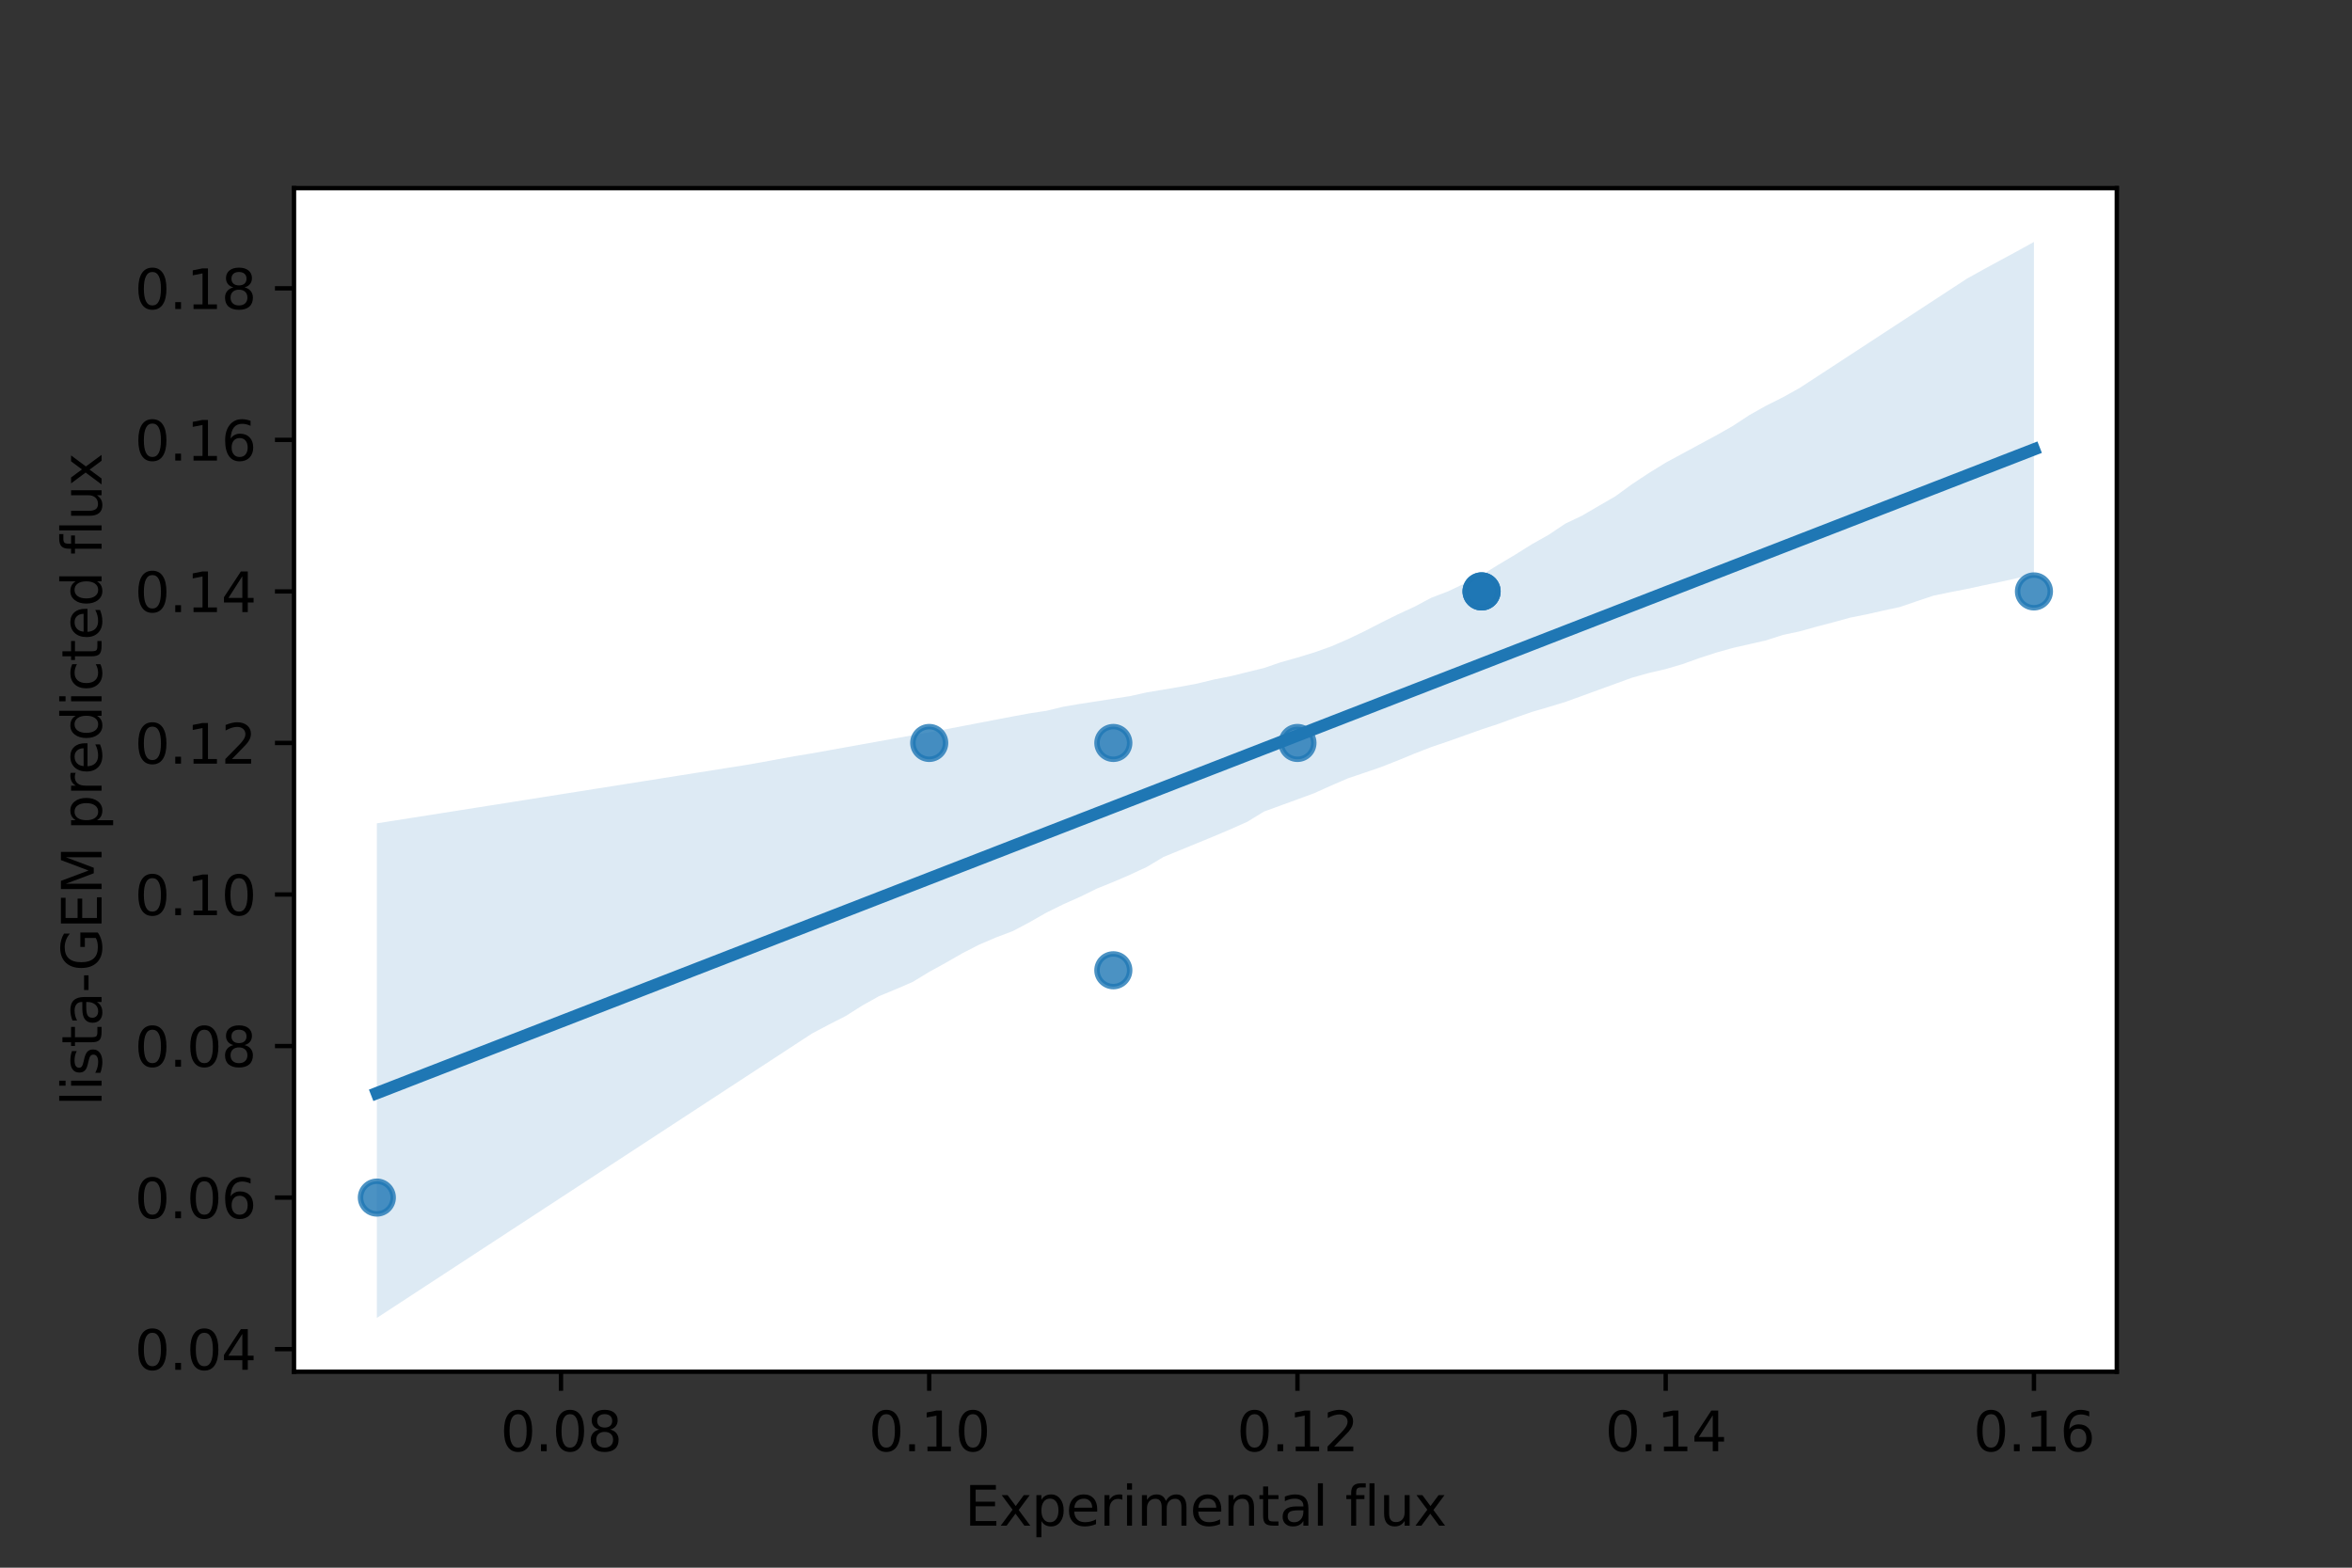 <?xml version="1.0" encoding="utf-8" standalone="no"?>
<!DOCTYPE svg PUBLIC "-//W3C//DTD SVG 1.1//EN"
  "http://www.w3.org/Graphics/SVG/1.1/DTD/svg11.dtd">
<svg height="288pt" version="1.1" viewBox="0 0 432 288" width="432pt" xmlns="http://www.w3.org/2000/svg" xmlns:xlink="http://www.w3.org/1999/xlink">
 <rect x="0" y="0" width="432" height="288" fill="#333333" stroke="none"/>
 <defs>
  <style type="text/css">*{stroke-linecap:butt;stroke-linejoin:round;}</style>
 </defs>
 <g id="figure_1">
  <g id="patch_1">
   <path d="M 0 288 
L 432 288 
L 432 0 
L 0 0 
z
" style="fill:none;"/>
  </g>
  <g id="axes_1">
   <g id="patch_2">
    <path d="M 54 252 
L 388.8 252 
L 388.8 34.56 
L 54 34.56 
z
" style="fill:#ffffff;"/>
   </g>
   <g id="PathCollection_1">
    <defs>
     <path d="M 0 3 
C 0.796 3 1.559 2.684 2.121 2.121 
C 2.684 1.559 3 0.796 3 0 
C 3 -0.796 2.684 -1.559 2.121 -2.121 
C 1.559 -2.684 0.796 -3 0 -3 
C -0.796 -3 -1.559 -2.684 -2.121 -2.121 
C -2.684 -1.559 -3 -0.796 -3 0 
C -3 0.796 -2.684 1.559 -2.121 2.121 
C -1.559 2.684 -0.796 3 0 3 
z
" id="mdfc14e7b1f" style="stroke:#1f77b4;stroke-opacity:0.8;"/>
    </defs>
    <g clip-path="url(#p209e295190)">
     <use style="fill:#1f77b4;fill-opacity:0.8;stroke:#1f77b4;stroke-opacity:0.8;" x="373.582" xlink:href="#mdfc14e7b1f" y="108.649"/>
     <use style="fill:#1f77b4;fill-opacity:0.8;stroke:#1f77b4;stroke-opacity:0.8;" x="272.127" xlink:href="#mdfc14e7b1f" y="108.649"/>
     <use style="fill:#1f77b4;fill-opacity:0.8;stroke:#1f77b4;stroke-opacity:0.8;" x="170.673" xlink:href="#mdfc14e7b1f" y="136.489"/>
     <use style="fill:#1f77b4;fill-opacity:0.8;stroke:#1f77b4;stroke-opacity:0.8;" x="272.127" xlink:href="#mdfc14e7b1f" y="108.649"/>
     <use style="fill:#1f77b4;fill-opacity:0.8;stroke:#1f77b4;stroke-opacity:0.8;" x="204.491" xlink:href="#mdfc14e7b1f" y="136.489"/>
     <use style="fill:#1f77b4;fill-opacity:0.8;stroke:#1f77b4;stroke-opacity:0.8;" x="272.127" xlink:href="#mdfc14e7b1f" y="108.649"/>
     <use style="fill:#1f77b4;fill-opacity:0.8;stroke:#1f77b4;stroke-opacity:0.8;" x="238.309" xlink:href="#mdfc14e7b1f" y="136.489"/>
     <use style="fill:#1f77b4;fill-opacity:0.8;stroke:#1f77b4;stroke-opacity:0.8;" x="204.491" xlink:href="#mdfc14e7b1f" y="178.249"/>
     <use style="fill:#1f77b4;fill-opacity:0.8;stroke:#1f77b4;stroke-opacity:0.8;" x="69.218" xlink:href="#mdfc14e7b1f" y="220.008"/>
    </g>
   </g>
   <g id="PolyCollection_1">
    <path clip-path="url(#p209e295190)" d="M 69.218 151.259 
L 69.218 242.116 
L 72.293 240.107 
L 75.367 238.097 
L 78.441 236.087 
L 81.516 234.077 
L 84.59 232.067 
L 87.664 230.057 
L 90.739 228.048 
L 93.813 226.038 
L 96.888 224.028 
L 99.962 222.018 
L 103.036 220.008 
L 106.111 217.998 
L 109.185 215.989 
L 112.26 213.979 
L 115.334 211.969 
L 118.408 209.959 
L 121.483 207.949 
L 124.557 205.94 
L 127.631 203.93 
L 130.706 201.92 
L 133.78 199.91 
L 136.855 197.9 
L 139.929 195.89 
L 143.003 193.881 
L 146.078 191.871 
L 149.152 189.861 
L 152.226 188.235 
L 155.301 186.672 
L 158.375 184.726 
L 161.45 183.008 
L 164.524 181.736 
L 167.598 180.411 
L 170.673 178.546 
L 173.747 176.854 
L 176.821 175.089 
L 179.896 173.516 
L 182.97 172.205 
L 186.045 171.043 
L 189.119 169.413 
L 192.193 167.662 
L 195.268 166.143 
L 198.342 164.777 
L 201.417 163.264 
L 204.491 162.018 
L 207.565 160.696 
L 210.64 159.267 
L 213.714 157.43 
L 216.788 156.168 
L 219.863 154.905 
L 222.937 153.643 
L 226.012 152.34 
L 229.086 150.974 
L 232.16 149.093 
L 235.235 147.973 
L 238.309 146.852 
L 241.383 145.721 
L 244.458 144.335 
L 247.532 143.006 
L 250.607 141.963 
L 253.681 140.909 
L 256.755 139.701 
L 259.83 138.432 
L 262.904 137.235 
L 265.979 136.196 
L 269.053 135.095 
L 272.127 134.005 
L 275.202 132.992 
L 278.276 131.863 
L 281.35 130.795 
L 284.425 129.893 
L 287.499 128.959 
L 290.574 127.846 
L 293.648 126.724 
L 296.722 125.608 
L 299.797 124.488 
L 302.871 123.63 
L 305.945 122.914 
L 309.02 122.01 
L 312.094 120.908 
L 315.169 119.905 
L 318.243 119.041 
L 321.317 118.342 
L 324.392 117.639 
L 327.466 116.642 
L 330.54 115.993 
L 333.615 115.133 
L 336.689 114.33 
L 339.764 113.482 
L 342.838 112.866 
L 345.912 112.171 
L 348.987 111.504 
L 352.061 110.453 
L 355.136 109.427 
L 358.21 108.789 
L 361.284 108.193 
L 364.359 107.524 
L 367.433 106.892 
L 370.507 106.208 
L 373.582 105.574 
L 373.582 44.444 
L 373.582 44.444 
L 370.507 46.144 
L 367.433 47.806 
L 364.359 49.473 
L 361.284 51.183 
L 358.21 53.193 
L 355.136 55.203 
L 352.061 57.213 
L 348.987 59.222 
L 345.912 61.232 
L 342.838 63.242 
L 339.764 65.252 
L 336.689 67.262 
L 333.615 69.271 
L 330.54 71.277 
L 327.466 72.985 
L 324.392 74.526 
L 321.317 76.253 
L 318.243 78.27 
L 315.169 80.011 
L 312.094 81.673 
L 309.02 83.334 
L 305.945 84.995 
L 302.871 86.891 
L 299.797 88.918 
L 296.722 91.161 
L 293.648 92.945 
L 290.574 94.736 
L 287.499 96.203 
L 284.425 98.26 
L 281.35 99.99 
L 278.276 101.915 
L 275.202 103.746 
L 272.127 105.654 
L 269.053 107.169 
L 265.979 108.637 
L 262.904 109.807 
L 259.83 111.447 
L 256.755 112.865 
L 253.681 114.388 
L 250.607 115.972 
L 247.532 117.439 
L 244.458 118.773 
L 241.383 119.86 
L 238.309 120.801 
L 235.235 121.665 
L 232.16 122.721 
L 229.086 123.472 
L 226.012 124.231 
L 222.937 124.837 
L 219.863 125.587 
L 216.788 126.163 
L 213.714 126.689 
L 210.64 127.194 
L 207.565 127.884 
L 204.491 128.361 
L 201.417 128.839 
L 198.342 129.316 
L 195.268 129.837 
L 192.193 130.58 
L 189.119 131.046 
L 186.045 131.612 
L 182.97 132.201 
L 179.896 132.792 
L 176.821 133.384 
L 173.747 133.97 
L 170.673 134.523 
L 167.598 135.076 
L 164.524 135.629 
L 161.45 136.182 
L 158.375 136.735 
L 155.301 137.288 
L 152.226 137.841 
L 149.152 138.395 
L 146.078 138.899 
L 143.003 139.454 
L 139.929 140.024 
L 136.855 140.559 
L 133.78 141.046 
L 130.706 141.533 
L 127.631 142.021 
L 124.557 142.508 
L 121.483 142.995 
L 118.408 143.482 
L 115.334 143.969 
L 112.26 144.456 
L 109.185 144.944 
L 106.111 145.431 
L 103.036 145.918 
L 99.962 146.405 
L 96.888 146.892 
L 93.813 147.379 
L 90.739 147.864 
L 87.664 148.349 
L 84.59 148.834 
L 81.516 149.319 
L 78.441 149.804 
L 75.367 150.289 
L 72.293 150.774 
L 69.218 151.259 
z
" style="fill:#1f77b4;fill-opacity:0.15;"/>
   </g>
   <g id="matplotlib.axis_1">
    <g id="xtick_1">
     <g id="line2d_1">
      <defs>
       <path d="M 0 0 
L 0 3.5 
" id="me7b550268d" style="stroke:#000000;stroke-width:0.8;"/>
      </defs>
      <g>
       <use style="stroke:#000000;stroke-width:0.8;" x="103.036" xlink:href="#me7b550268d" y="252"/>
      </g>
     </g>
     <g id="text_1">
      <!-- 0.08 -->
      <g transform="translate(91.904 266.598)scale(0.1 -0.1)">
       <defs>
        <path d="M 2034 4250 
Q 1547 4250 1301 3770 
Q 1056 3291 1056 2328 
Q 1056 1369 1301 889 
Q 1547 409 2034 409 
Q 2525 409 2770 889 
Q 3016 1369 3016 2328 
Q 3016 3291 2770 3770 
Q 2525 4250 2034 4250 
z
M 2034 4750 
Q 2819 4750 3233 4129 
Q 3647 3509 3647 2328 
Q 3647 1150 3233 529 
Q 2819 -91 2034 -91 
Q 1250 -91 836 529 
Q 422 1150 422 2328 
Q 422 3509 836 4129 
Q 1250 4750 2034 4750 
z
" id="DejaVuSans-30" transform="scale(0.016)"/>
        <path d="M 684 794 
L 1344 794 
L 1344 0 
L 684 0 
L 684 794 
z
" id="DejaVuSans-2e" transform="scale(0.016)"/>
        <path d="M 2034 2216 
Q 1584 2216 1326 1975 
Q 1069 1734 1069 1313 
Q 1069 891 1326 650 
Q 1584 409 2034 409 
Q 2484 409 2743 651 
Q 3003 894 3003 1313 
Q 3003 1734 2745 1975 
Q 2488 2216 2034 2216 
z
M 1403 2484 
Q 997 2584 770 2862 
Q 544 3141 544 3541 
Q 544 4100 942 4425 
Q 1341 4750 2034 4750 
Q 2731 4750 3128 4425 
Q 3525 4100 3525 3541 
Q 3525 3141 3298 2862 
Q 3072 2584 2669 2484 
Q 3125 2378 3379 2068 
Q 3634 1759 3634 1313 
Q 3634 634 3220 271 
Q 2806 -91 2034 -91 
Q 1263 -91 848 271 
Q 434 634 434 1313 
Q 434 1759 690 2068 
Q 947 2378 1403 2484 
z
M 1172 3481 
Q 1172 3119 1398 2916 
Q 1625 2713 2034 2713 
Q 2441 2713 2670 2916 
Q 2900 3119 2900 3481 
Q 2900 3844 2670 4047 
Q 2441 4250 2034 4250 
Q 1625 4250 1398 4047 
Q 1172 3844 1172 3481 
z
" id="DejaVuSans-38" transform="scale(0.016)"/>
       </defs>
       <use xlink:href="#DejaVuSans-30"/>
       <use x="63.623" xlink:href="#DejaVuSans-2e"/>
       <use x="95.41" xlink:href="#DejaVuSans-30"/>
       <use x="159.033" xlink:href="#DejaVuSans-38"/>
      </g>
     </g>
    </g>
    <g id="xtick_2">
     <g id="line2d_2">
      <g>
       <use style="stroke:#000000;stroke-width:0.8;" x="170.673" xlink:href="#me7b550268d" y="252"/>
      </g>
     </g>
     <g id="text_2">
      <!-- 0.10 -->
      <g transform="translate(159.54 266.598)scale(0.1 -0.1)">
       <defs>
        <path d="M 794 531 
L 1825 531 
L 1825 4091 
L 703 3866 
L 703 4441 
L 1819 4666 
L 2450 4666 
L 2450 531 
L 3481 531 
L 3481 0 
L 794 0 
L 794 531 
z
" id="DejaVuSans-31" transform="scale(0.016)"/>
       </defs>
       <use xlink:href="#DejaVuSans-30"/>
       <use x="63.623" xlink:href="#DejaVuSans-2e"/>
       <use x="95.41" xlink:href="#DejaVuSans-31"/>
       <use x="159.033" xlink:href="#DejaVuSans-30"/>
      </g>
     </g>
    </g>
    <g id="xtick_3">
     <g id="line2d_3">
      <g>
       <use style="stroke:#000000;stroke-width:0.8;" x="238.309" xlink:href="#me7b550268d" y="252"/>
      </g>
     </g>
     <g id="text_3">
      <!-- 0.12 -->
      <g transform="translate(227.176 266.598)scale(0.1 -0.1)">
       <defs>
        <path d="M 1228 531 
L 3431 531 
L 3431 0 
L 469 0 
L 469 531 
Q 828 903 1448 1529 
Q 2069 2156 2228 2338 
Q 2531 2678 2651 2914 
Q 2772 3150 2772 3378 
Q 2772 3750 2511 3984 
Q 2250 4219 1831 4219 
Q 1534 4219 1204 4116 
Q 875 4013 500 3803 
L 500 4441 
Q 881 4594 1212 4672 
Q 1544 4750 1819 4750 
Q 2544 4750 2975 4387 
Q 3406 4025 3406 3419 
Q 3406 3131 3298 2873 
Q 3191 2616 2906 2266 
Q 2828 2175 2409 1742 
Q 1991 1309 1228 531 
z
" id="DejaVuSans-32" transform="scale(0.016)"/>
       </defs>
       <use xlink:href="#DejaVuSans-30"/>
       <use x="63.623" xlink:href="#DejaVuSans-2e"/>
       <use x="95.41" xlink:href="#DejaVuSans-31"/>
       <use x="159.033" xlink:href="#DejaVuSans-32"/>
      </g>
     </g>
    </g>
    <g id="xtick_4">
     <g id="line2d_4">
      <g>
       <use style="stroke:#000000;stroke-width:0.8;" x="305.945" xlink:href="#me7b550268d" y="252"/>
      </g>
     </g>
     <g id="text_4">
      <!-- 0.14 -->
      <g transform="translate(294.813 266.598)scale(0.1 -0.1)">
       <defs>
        <path d="M 2419 4116 
L 825 1625 
L 2419 1625 
L 2419 4116 
z
M 2253 4666 
L 3047 4666 
L 3047 1625 
L 3713 1625 
L 3713 1100 
L 3047 1100 
L 3047 0 
L 2419 0 
L 2419 1100 
L 313 1100 
L 313 1709 
L 2253 4666 
z
" id="DejaVuSans-34" transform="scale(0.016)"/>
       </defs>
       <use xlink:href="#DejaVuSans-30"/>
       <use x="63.623" xlink:href="#DejaVuSans-2e"/>
       <use x="95.41" xlink:href="#DejaVuSans-31"/>
       <use x="159.033" xlink:href="#DejaVuSans-34"/>
      </g>
     </g>
    </g>
    <g id="xtick_5">
     <g id="line2d_5">
      <g>
       <use style="stroke:#000000;stroke-width:0.8;" x="373.582" xlink:href="#me7b550268d" y="252"/>
      </g>
     </g>
     <g id="text_5">
      <!-- 0.16 -->
      <g transform="translate(362.449 266.598)scale(0.1 -0.1)">
       <defs>
        <path d="M 2113 2584 
Q 1688 2584 1439 2293 
Q 1191 2003 1191 1497 
Q 1191 994 1439 701 
Q 1688 409 2113 409 
Q 2538 409 2786 701 
Q 3034 994 3034 1497 
Q 3034 2003 2786 2293 
Q 2538 2584 2113 2584 
z
M 3366 4563 
L 3366 3988 
Q 3128 4100 2886 4159 
Q 2644 4219 2406 4219 
Q 1781 4219 1451 3797 
Q 1122 3375 1075 2522 
Q 1259 2794 1537 2939 
Q 1816 3084 2150 3084 
Q 2853 3084 3261 2657 
Q 3669 2231 3669 1497 
Q 3669 778 3244 343 
Q 2819 -91 2113 -91 
Q 1303 -91 875 529 
Q 447 1150 447 2328 
Q 447 3434 972 4092 
Q 1497 4750 2381 4750 
Q 2619 4750 2861 4703 
Q 3103 4656 3366 4563 
z
" id="DejaVuSans-36" transform="scale(0.016)"/>
       </defs>
       <use xlink:href="#DejaVuSans-30"/>
       <use x="63.623" xlink:href="#DejaVuSans-2e"/>
       <use x="95.41" xlink:href="#DejaVuSans-31"/>
       <use x="159.033" xlink:href="#DejaVuSans-36"/>
      </g>
     </g>
    </g>
    <g id="text_6">
     <!-- Experimental flux -->
     <g transform="translate(177.191 280.277)scale(0.1 -0.1)">
      <defs>
       <path d="M 628 4666 
L 3578 4666 
L 3578 4134 
L 1259 4134 
L 1259 2753 
L 3481 2753 
L 3481 2222 
L 1259 2222 
L 1259 531 
L 3634 531 
L 3634 0 
L 628 0 
L 628 4666 
z
" id="DejaVuSans-45" transform="scale(0.016)"/>
       <path d="M 3513 3500 
L 2247 1797 
L 3578 0 
L 2900 0 
L 1881 1375 
L 863 0 
L 184 0 
L 1544 1831 
L 300 3500 
L 978 3500 
L 1906 2253 
L 2834 3500 
L 3513 3500 
z
" id="DejaVuSans-78" transform="scale(0.016)"/>
       <path d="M 1159 525 
L 1159 -1331 
L 581 -1331 
L 581 3500 
L 1159 3500 
L 1159 2969 
Q 1341 3281 1617 3432 
Q 1894 3584 2278 3584 
Q 2916 3584 3314 3078 
Q 3713 2572 3713 1747 
Q 3713 922 3314 415 
Q 2916 -91 2278 -91 
Q 1894 -91 1617 61 
Q 1341 213 1159 525 
z
M 3116 1747 
Q 3116 2381 2855 2742 
Q 2594 3103 2138 3103 
Q 1681 3103 1420 2742 
Q 1159 2381 1159 1747 
Q 1159 1113 1420 752 
Q 1681 391 2138 391 
Q 2594 391 2855 752 
Q 3116 1113 3116 1747 
z
" id="DejaVuSans-70" transform="scale(0.016)"/>
       <path d="M 3597 1894 
L 3597 1613 
L 953 1613 
Q 991 1019 1311 708 
Q 1631 397 2203 397 
Q 2534 397 2845 478 
Q 3156 559 3463 722 
L 3463 178 
Q 3153 47 2828 -22 
Q 2503 -91 2169 -91 
Q 1331 -91 842 396 
Q 353 884 353 1716 
Q 353 2575 817 3079 
Q 1281 3584 2069 3584 
Q 2775 3584 3186 3129 
Q 3597 2675 3597 1894 
z
M 3022 2063 
Q 3016 2534 2758 2815 
Q 2500 3097 2075 3097 
Q 1594 3097 1305 2825 
Q 1016 2553 972 2059 
L 3022 2063 
z
" id="DejaVuSans-65" transform="scale(0.016)"/>
       <path d="M 2631 2963 
Q 2534 3019 2420 3045 
Q 2306 3072 2169 3072 
Q 1681 3072 1420 2755 
Q 1159 2438 1159 1844 
L 1159 0 
L 581 0 
L 581 3500 
L 1159 3500 
L 1159 2956 
Q 1341 3275 1631 3429 
Q 1922 3584 2338 3584 
Q 2397 3584 2469 3576 
Q 2541 3569 2628 3553 
L 2631 2963 
z
" id="DejaVuSans-72" transform="scale(0.016)"/>
       <path d="M 603 3500 
L 1178 3500 
L 1178 0 
L 603 0 
L 603 3500 
z
M 603 4863 
L 1178 4863 
L 1178 4134 
L 603 4134 
L 603 4863 
z
" id="DejaVuSans-69" transform="scale(0.016)"/>
       <path d="M 3328 2828 
Q 3544 3216 3844 3400 
Q 4144 3584 4550 3584 
Q 5097 3584 5394 3201 
Q 5691 2819 5691 2113 
L 5691 0 
L 5113 0 
L 5113 2094 
Q 5113 2597 4934 2840 
Q 4756 3084 4391 3084 
Q 3944 3084 3684 2787 
Q 3425 2491 3425 1978 
L 3425 0 
L 2847 0 
L 2847 2094 
Q 2847 2600 2669 2842 
Q 2491 3084 2119 3084 
Q 1678 3084 1418 2786 
Q 1159 2488 1159 1978 
L 1159 0 
L 581 0 
L 581 3500 
L 1159 3500 
L 1159 2956 
Q 1356 3278 1631 3431 
Q 1906 3584 2284 3584 
Q 2666 3584 2933 3390 
Q 3200 3197 3328 2828 
z
" id="DejaVuSans-6d" transform="scale(0.016)"/>
       <path d="M 3513 2113 
L 3513 0 
L 2938 0 
L 2938 2094 
Q 2938 2591 2744 2837 
Q 2550 3084 2163 3084 
Q 1697 3084 1428 2787 
Q 1159 2491 1159 1978 
L 1159 0 
L 581 0 
L 581 3500 
L 1159 3500 
L 1159 2956 
Q 1366 3272 1645 3428 
Q 1925 3584 2291 3584 
Q 2894 3584 3203 3211 
Q 3513 2838 3513 2113 
z
" id="DejaVuSans-6e" transform="scale(0.016)"/>
       <path d="M 1172 4494 
L 1172 3500 
L 2356 3500 
L 2356 3053 
L 1172 3053 
L 1172 1153 
Q 1172 725 1289 603 
Q 1406 481 1766 481 
L 2356 481 
L 2356 0 
L 1766 0 
Q 1100 0 847 248 
Q 594 497 594 1153 
L 594 3053 
L 172 3053 
L 172 3500 
L 594 3500 
L 594 4494 
L 1172 4494 
z
" id="DejaVuSans-74" transform="scale(0.016)"/>
       <path d="M 2194 1759 
Q 1497 1759 1228 1600 
Q 959 1441 959 1056 
Q 959 750 1161 570 
Q 1363 391 1709 391 
Q 2188 391 2477 730 
Q 2766 1069 2766 1631 
L 2766 1759 
L 2194 1759 
z
M 3341 1997 
L 3341 0 
L 2766 0 
L 2766 531 
Q 2569 213 2275 61 
Q 1981 -91 1556 -91 
Q 1019 -91 701 211 
Q 384 513 384 1019 
Q 384 1609 779 1909 
Q 1175 2209 1959 2209 
L 2766 2209 
L 2766 2266 
Q 2766 2663 2505 2880 
Q 2244 3097 1772 3097 
Q 1472 3097 1187 3025 
Q 903 2953 641 2809 
L 641 3341 
Q 956 3463 1253 3523 
Q 1550 3584 1831 3584 
Q 2591 3584 2966 3190 
Q 3341 2797 3341 1997 
z
" id="DejaVuSans-61" transform="scale(0.016)"/>
       <path d="M 603 4863 
L 1178 4863 
L 1178 0 
L 603 0 
L 603 4863 
z
" id="DejaVuSans-6c" transform="scale(0.016)"/>
       <path id="DejaVuSans-20" transform="scale(0.016)"/>
       <path d="M 2375 4863 
L 2375 4384 
L 1825 4384 
Q 1516 4384 1395 4259 
Q 1275 4134 1275 3809 
L 1275 3500 
L 2222 3500 
L 2222 3053 
L 1275 3053 
L 1275 0 
L 697 0 
L 697 3053 
L 147 3053 
L 147 3500 
L 697 3500 
L 697 3744 
Q 697 4328 969 4595 
Q 1241 4863 1831 4863 
L 2375 4863 
z
" id="DejaVuSans-66" transform="scale(0.016)"/>
       <path d="M 544 1381 
L 544 3500 
L 1119 3500 
L 1119 1403 
Q 1119 906 1312 657 
Q 1506 409 1894 409 
Q 2359 409 2629 706 
Q 2900 1003 2900 1516 
L 2900 3500 
L 3475 3500 
L 3475 0 
L 2900 0 
L 2900 538 
Q 2691 219 2414 64 
Q 2138 -91 1772 -91 
Q 1169 -91 856 284 
Q 544 659 544 1381 
z
M 1991 3584 
L 1991 3584 
z
" id="DejaVuSans-75" transform="scale(0.016)"/>
      </defs>
      <use xlink:href="#DejaVuSans-45"/>
      <use x="63.184" xlink:href="#DejaVuSans-78"/>
      <use x="122.363" xlink:href="#DejaVuSans-70"/>
      <use x="185.84" xlink:href="#DejaVuSans-65"/>
      <use x="247.363" xlink:href="#DejaVuSans-72"/>
      <use x="288.477" xlink:href="#DejaVuSans-69"/>
      <use x="316.26" xlink:href="#DejaVuSans-6d"/>
      <use x="413.672" xlink:href="#DejaVuSans-65"/>
      <use x="475.195" xlink:href="#DejaVuSans-6e"/>
      <use x="538.574" xlink:href="#DejaVuSans-74"/>
      <use x="577.783" xlink:href="#DejaVuSans-61"/>
      <use x="639.062" xlink:href="#DejaVuSans-6c"/>
      <use x="666.846" xlink:href="#DejaVuSans-20"/>
      <use x="698.633" xlink:href="#DejaVuSans-66"/>
      <use x="733.838" xlink:href="#DejaVuSans-6c"/>
      <use x="761.621" xlink:href="#DejaVuSans-75"/>
      <use x="825" xlink:href="#DejaVuSans-78"/>
     </g>
    </g>
   </g>
   <g id="matplotlib.axis_2">
    <g id="ytick_1">
     <g id="line2d_6">
      <defs>
       <path d="M 0 0 
L -3.5 0 
" id="mf8d3c111ad" style="stroke:#000000;stroke-width:0.8;"/>
      </defs>
      <g>
       <use style="stroke:#000000;stroke-width:0.8;" x="54" xlink:href="#mf8d3c111ad" y="247.848"/>
      </g>
     </g>
     <g id="text_7">
      <!-- 0.04 -->
      <g transform="translate(24.734 251.647)scale(0.1 -0.1)">
       <use xlink:href="#DejaVuSans-30"/>
       <use x="63.623" xlink:href="#DejaVuSans-2e"/>
       <use x="95.41" xlink:href="#DejaVuSans-30"/>
       <use x="159.033" xlink:href="#DejaVuSans-34"/>
      </g>
     </g>
    </g>
    <g id="ytick_2">
     <g id="line2d_7">
      <g>
       <use style="stroke:#000000;stroke-width:0.8;" x="54" xlink:href="#mf8d3c111ad" y="220.008"/>
      </g>
     </g>
     <g id="text_8">
      <!-- 0.06 -->
      <g transform="translate(24.734 223.808)scale(0.1 -0.1)">
       <use xlink:href="#DejaVuSans-30"/>
       <use x="63.623" xlink:href="#DejaVuSans-2e"/>
       <use x="95.41" xlink:href="#DejaVuSans-30"/>
       <use x="159.033" xlink:href="#DejaVuSans-36"/>
      </g>
     </g>
    </g>
    <g id="ytick_3">
     <g id="line2d_8">
      <g>
       <use style="stroke:#000000;stroke-width:0.8;" x="54" xlink:href="#mf8d3c111ad" y="192.169"/>
      </g>
     </g>
     <g id="text_9">
      <!-- 0.08 -->
      <g transform="translate(24.734 195.968)scale(0.1 -0.1)">
       <use xlink:href="#DejaVuSans-30"/>
       <use x="63.623" xlink:href="#DejaVuSans-2e"/>
       <use x="95.41" xlink:href="#DejaVuSans-30"/>
       <use x="159.033" xlink:href="#DejaVuSans-38"/>
      </g>
     </g>
    </g>
    <g id="ytick_4">
     <g id="line2d_9">
      <g>
       <use style="stroke:#000000;stroke-width:0.8;" x="54" xlink:href="#mf8d3c111ad" y="164.329"/>
      </g>
     </g>
     <g id="text_10">
      <!-- 0.10 -->
      <g transform="translate(24.734 168.128)scale(0.1 -0.1)">
       <use xlink:href="#DejaVuSans-30"/>
       <use x="63.623" xlink:href="#DejaVuSans-2e"/>
       <use x="95.41" xlink:href="#DejaVuSans-31"/>
       <use x="159.033" xlink:href="#DejaVuSans-30"/>
      </g>
     </g>
    </g>
    <g id="ytick_5">
     <g id="line2d_10">
      <g>
       <use style="stroke:#000000;stroke-width:0.8;" x="54" xlink:href="#mf8d3c111ad" y="136.489"/>
      </g>
     </g>
     <g id="text_11">
      <!-- 0.12 -->
      <g transform="translate(24.734 140.288)scale(0.1 -0.1)">
       <use xlink:href="#DejaVuSans-30"/>
       <use x="63.623" xlink:href="#DejaVuSans-2e"/>
       <use x="95.41" xlink:href="#DejaVuSans-31"/>
       <use x="159.033" xlink:href="#DejaVuSans-32"/>
      </g>
     </g>
    </g>
    <g id="ytick_6">
     <g id="line2d_11">
      <g>
       <use style="stroke:#000000;stroke-width:0.8;" x="54" xlink:href="#mf8d3c111ad" y="108.649"/>
      </g>
     </g>
     <g id="text_12">
      <!-- 0.14 -->
      <g transform="translate(24.734 112.448)scale(0.1 -0.1)">
       <use xlink:href="#DejaVuSans-30"/>
       <use x="63.623" xlink:href="#DejaVuSans-2e"/>
       <use x="95.41" xlink:href="#DejaVuSans-31"/>
       <use x="159.033" xlink:href="#DejaVuSans-34"/>
      </g>
     </g>
    </g>
    <g id="ytick_7">
     <g id="line2d_12">
      <g>
       <use style="stroke:#000000;stroke-width:0.8;" x="54" xlink:href="#mf8d3c111ad" y="80.809"/>
      </g>
     </g>
     <g id="text_13">
      <!-- 0.16 -->
      <g transform="translate(24.734 84.609)scale(0.1 -0.1)">
       <use xlink:href="#DejaVuSans-30"/>
       <use x="63.623" xlink:href="#DejaVuSans-2e"/>
       <use x="95.41" xlink:href="#DejaVuSans-31"/>
       <use x="159.033" xlink:href="#DejaVuSans-36"/>
      </g>
     </g>
    </g>
    <g id="ytick_8">
     <g id="line2d_13">
      <g>
       <use style="stroke:#000000;stroke-width:0.8;" x="54" xlink:href="#mf8d3c111ad" y="52.97"/>
      </g>
     </g>
     <g id="text_14">
      <!-- 0.18 -->
      <g transform="translate(24.734 56.769)scale(0.1 -0.1)">
       <use xlink:href="#DejaVuSans-30"/>
       <use x="63.623" xlink:href="#DejaVuSans-2e"/>
       <use x="95.41" xlink:href="#DejaVuSans-31"/>
       <use x="159.033" xlink:href="#DejaVuSans-38"/>
      </g>
     </g>
    </g>
    <g id="text_15">
     <!-- lista-GEM predicted flux -->
     <g transform="translate(18.655 203.192)rotate(-90)scale(0.1 -0.1)">
      <defs>
       <path d="M 2834 3397 
L 2834 2853 
Q 2591 2978 2328 3040 
Q 2066 3103 1784 3103 
Q 1356 3103 1142 2972 
Q 928 2841 928 2578 
Q 928 2378 1081 2264 
Q 1234 2150 1697 2047 
L 1894 2003 
Q 2506 1872 2764 1633 
Q 3022 1394 3022 966 
Q 3022 478 2636 193 
Q 2250 -91 1575 -91 
Q 1294 -91 989 -36 
Q 684 19 347 128 
L 347 722 
Q 666 556 975 473 
Q 1284 391 1588 391 
Q 1994 391 2212 530 
Q 2431 669 2431 922 
Q 2431 1156 2273 1281 
Q 2116 1406 1581 1522 
L 1381 1569 
Q 847 1681 609 1914 
Q 372 2147 372 2553 
Q 372 3047 722 3315 
Q 1072 3584 1716 3584 
Q 2034 3584 2315 3537 
Q 2597 3491 2834 3397 
z
" id="DejaVuSans-73" transform="scale(0.016)"/>
       <path d="M 313 2009 
L 1997 2009 
L 1997 1497 
L 313 1497 
L 313 2009 
z
" id="DejaVuSans-2d" transform="scale(0.016)"/>
       <path d="M 3809 666 
L 3809 1919 
L 2778 1919 
L 2778 2438 
L 4434 2438 
L 4434 434 
Q 4069 175 3628 42 
Q 3188 -91 2688 -91 
Q 1594 -91 976 548 
Q 359 1188 359 2328 
Q 359 3472 976 4111 
Q 1594 4750 2688 4750 
Q 3144 4750 3555 4637 
Q 3966 4525 4313 4306 
L 4313 3634 
Q 3963 3931 3569 4081 
Q 3175 4231 2741 4231 
Q 1884 4231 1454 3753 
Q 1025 3275 1025 2328 
Q 1025 1384 1454 906 
Q 1884 428 2741 428 
Q 3075 428 3337 486 
Q 3600 544 3809 666 
z
" id="DejaVuSans-47" transform="scale(0.016)"/>
       <path d="M 628 4666 
L 1569 4666 
L 2759 1491 
L 3956 4666 
L 4897 4666 
L 4897 0 
L 4281 0 
L 4281 4097 
L 3078 897 
L 2444 897 
L 1241 4097 
L 1241 0 
L 628 0 
L 628 4666 
z
" id="DejaVuSans-4d" transform="scale(0.016)"/>
       <path d="M 2906 2969 
L 2906 4863 
L 3481 4863 
L 3481 0 
L 2906 0 
L 2906 525 
Q 2725 213 2448 61 
Q 2172 -91 1784 -91 
Q 1150 -91 751 415 
Q 353 922 353 1747 
Q 353 2572 751 3078 
Q 1150 3584 1784 3584 
Q 2172 3584 2448 3432 
Q 2725 3281 2906 2969 
z
M 947 1747 
Q 947 1113 1208 752 
Q 1469 391 1925 391 
Q 2381 391 2643 752 
Q 2906 1113 2906 1747 
Q 2906 2381 2643 2742 
Q 2381 3103 1925 3103 
Q 1469 3103 1208 2742 
Q 947 2381 947 1747 
z
" id="DejaVuSans-64" transform="scale(0.016)"/>
       <path d="M 3122 3366 
L 3122 2828 
Q 2878 2963 2633 3030 
Q 2388 3097 2138 3097 
Q 1578 3097 1268 2742 
Q 959 2388 959 1747 
Q 959 1106 1268 751 
Q 1578 397 2138 397 
Q 2388 397 2633 464 
Q 2878 531 3122 666 
L 3122 134 
Q 2881 22 2623 -34 
Q 2366 -91 2075 -91 
Q 1284 -91 818 406 
Q 353 903 353 1747 
Q 353 2603 823 3093 
Q 1294 3584 2113 3584 
Q 2378 3584 2631 3529 
Q 2884 3475 3122 3366 
z
" id="DejaVuSans-63" transform="scale(0.016)"/>
      </defs>
      <use xlink:href="#DejaVuSans-6c"/>
      <use x="27.783" xlink:href="#DejaVuSans-69"/>
      <use x="55.566" xlink:href="#DejaVuSans-73"/>
      <use x="107.666" xlink:href="#DejaVuSans-74"/>
      <use x="146.875" xlink:href="#DejaVuSans-61"/>
      <use x="208.154" xlink:href="#DejaVuSans-2d"/>
      <use x="247.863" xlink:href="#DejaVuSans-47"/>
      <use x="325.354" xlink:href="#DejaVuSans-45"/>
      <use x="388.537" xlink:href="#DejaVuSans-4d"/>
      <use x="474.816" xlink:href="#DejaVuSans-20"/>
      <use x="506.604" xlink:href="#DejaVuSans-70"/>
      <use x="570.08" xlink:href="#DejaVuSans-72"/>
      <use x="608.943" xlink:href="#DejaVuSans-65"/>
      <use x="670.467" xlink:href="#DejaVuSans-64"/>
      <use x="733.943" xlink:href="#DejaVuSans-69"/>
      <use x="761.727" xlink:href="#DejaVuSans-63"/>
      <use x="816.707" xlink:href="#DejaVuSans-74"/>
      <use x="855.916" xlink:href="#DejaVuSans-65"/>
      <use x="917.439" xlink:href="#DejaVuSans-64"/>
      <use x="980.916" xlink:href="#DejaVuSans-20"/>
      <use x="1012.703" xlink:href="#DejaVuSans-66"/>
      <use x="1047.908" xlink:href="#DejaVuSans-6c"/>
      <use x="1075.691" xlink:href="#DejaVuSans-75"/>
      <use x="1139.07" xlink:href="#DejaVuSans-78"/>
     </g>
    </g>
   </g>
   <g id="line2d_14">
    <path clip-path="url(#p209e295190)" d="M 69.218 200.814 
L 72.293 199.619 
L 75.367 198.425 
L 78.441 197.23 
L 81.516 196.036 
L 84.59 194.841 
L 87.664 193.647 
L 90.739 192.452 
L 93.813 191.258 
L 96.888 190.063 
L 99.962 188.869 
L 103.036 187.674 
L 106.111 186.48 
L 109.185 185.285 
L 112.26 184.091 
L 115.334 182.896 
L 118.408 181.702 
L 121.483 180.507 
L 124.557 179.313 
L 127.631 178.118 
L 130.706 176.924 
L 133.78 175.729 
L 136.855 174.535 
L 139.929 173.34 
L 143.003 172.146 
L 146.078 170.951 
L 149.152 169.757 
L 152.226 168.562 
L 155.301 167.367 
L 158.375 166.173 
L 161.45 164.978 
L 164.524 163.784 
L 167.598 162.589 
L 170.673 161.395 
L 173.747 160.2 
L 176.821 159.006 
L 179.896 157.811 
L 182.97 156.617 
L 186.045 155.422 
L 189.119 154.228 
L 192.193 153.033 
L 195.268 151.839 
L 198.342 150.644 
L 201.417 149.45 
L 204.491 148.255 
L 207.565 147.061 
L 210.64 145.866 
L 213.714 144.672 
L 216.788 143.477 
L 219.863 142.283 
L 222.937 141.088 
L 226.012 139.894 
L 229.086 138.699 
L 232.16 137.505 
L 235.235 136.31 
L 238.309 135.116 
L 241.383 133.921 
L 244.458 132.727 
L 247.532 131.532 
L 250.607 130.338 
L 253.681 129.143 
L 256.755 127.949 
L 259.83 126.754 
L 262.904 125.56 
L 265.979 124.365 
L 269.053 123.171 
L 272.127 121.976 
L 275.202 120.782 
L 278.276 119.587 
L 281.35 118.393 
L 284.425 117.198 
L 287.499 116.003 
L 290.574 114.809 
L 293.648 113.614 
L 296.722 112.42 
L 299.797 111.225 
L 302.871 110.031 
L 305.945 108.836 
L 309.02 107.642 
L 312.094 106.447 
L 315.169 105.253 
L 318.243 104.058 
L 321.317 102.864 
L 324.392 101.669 
L 327.466 100.475 
L 330.54 99.28 
L 333.615 98.086 
L 336.689 96.891 
L 339.764 95.697 
L 342.838 94.502 
L 345.912 93.308 
L 348.987 92.113 
L 352.061 90.919 
L 355.136 89.724 
L 358.21 88.53 
L 361.284 87.335 
L 364.359 86.141 
L 367.433 84.946 
L 370.507 83.752 
L 373.582 82.557 
" style="fill:none;stroke:#1f77b4;stroke-linecap:square;stroke-width:2.25;"/>
   </g>
   <g id="patch_3">
    <path d="M 54 252 
L 54 34.56 
" style="fill:none;stroke:#000000;stroke-linecap:square;stroke-linejoin:miter;stroke-width:0.8;"/>
   </g>
   <g id="patch_4">
    <path d="M 388.8 252 
L 388.8 34.56 
" style="fill:none;stroke:#000000;stroke-linecap:square;stroke-linejoin:miter;stroke-width:0.8;"/>
   </g>
   <g id="patch_5">
    <path d="M 54 252 
L 388.8 252 
" style="fill:none;stroke:#000000;stroke-linecap:square;stroke-linejoin:miter;stroke-width:0.8;"/>
   </g>
   <g id="patch_6">
    <path d="M 54 34.56 
L 388.8 34.56 
" style="fill:none;stroke:#000000;stroke-linecap:square;stroke-linejoin:miter;stroke-width:0.8;"/>
   </g>
  </g>
 </g>
 <defs>
  <clipPath id="p209e295190">
   <rect height="217.44" width="334.8" x="54" y="34.56"/>
  </clipPath>
 </defs>
</svg>
